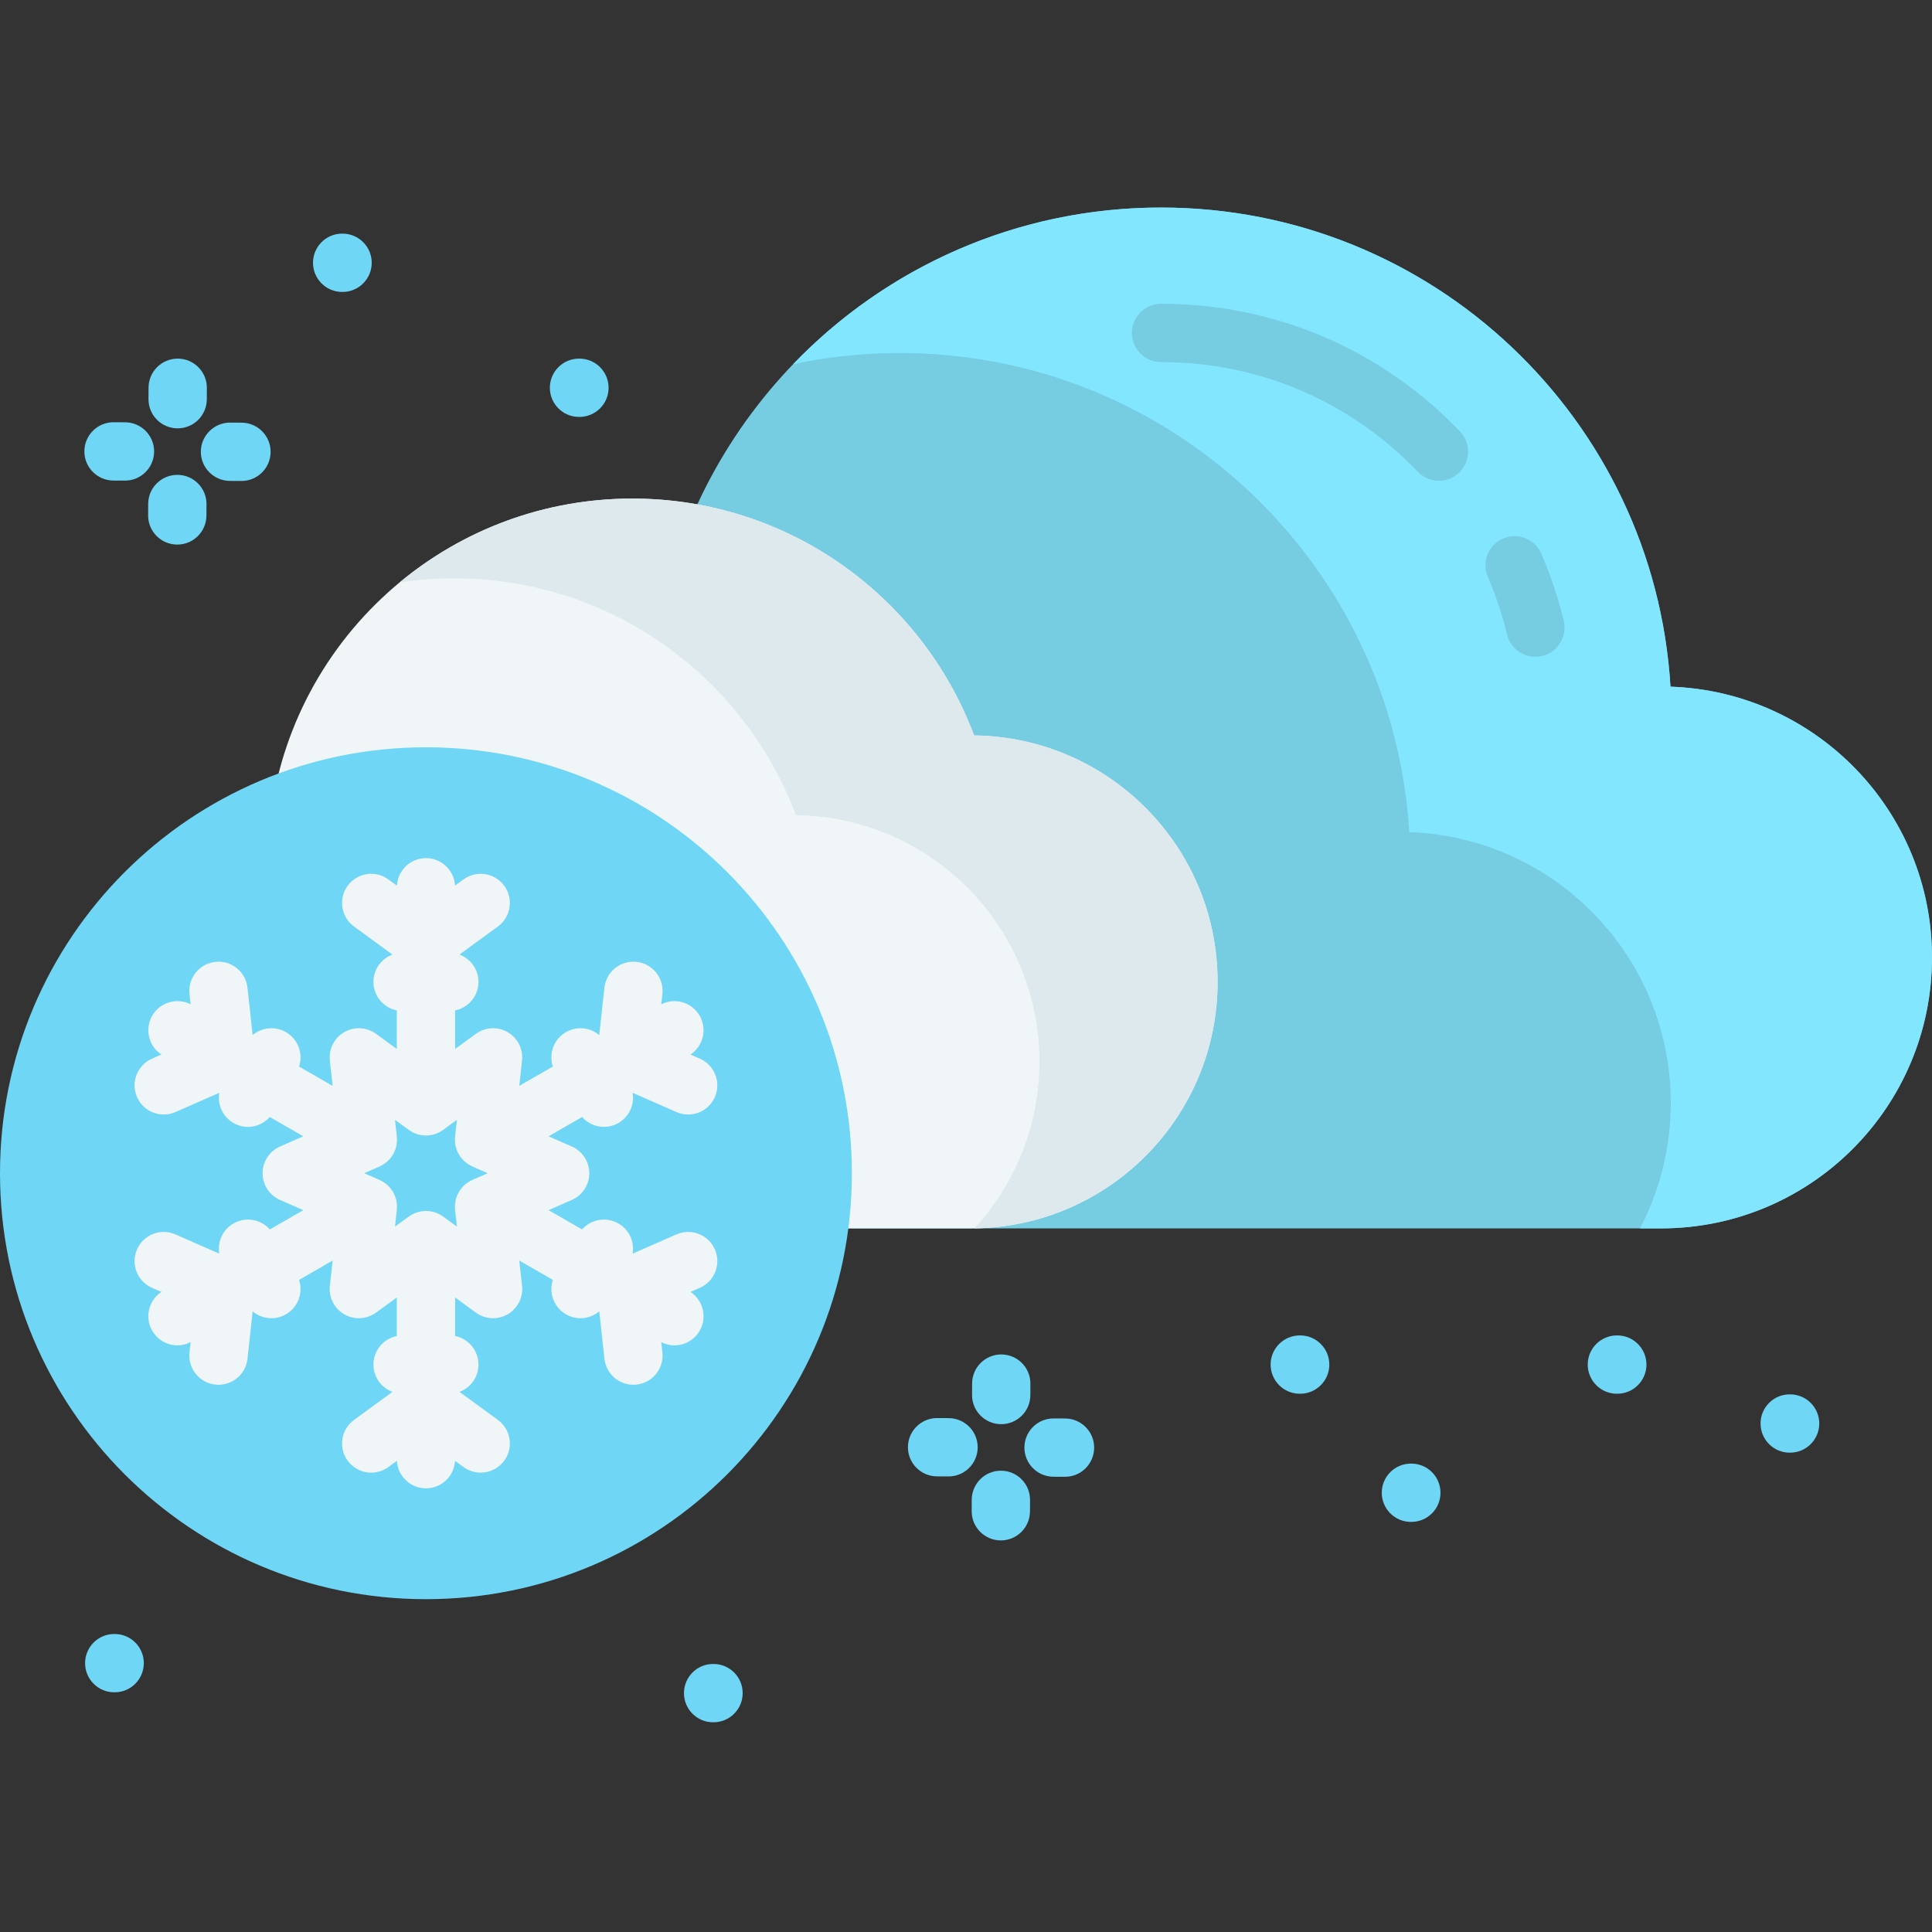 <?xml version="1.0"?>
<svg xmlns="http://www.w3.org/2000/svg" height="512px" viewBox="0 -55 512 512" width="512px" class=""><rect x="0" y="-55" width="512" height="512" fill="#333333" stroke="none"/><g><path d="m442.691 126.969c-4.289-70.84-63.086-126.969-135.008-126.969-58 0-107.469 36.512-126.695 87.805-49.949.602-90.258 41.258-90.258 91.348 0 50.469 40.91 91.383 91.379 91.383h258.074c39.66 0 71.812-32.152 71.812-71.816 0-38.82-30.809-70.426-69.305-71.75zm0 0" fill="#c4e1e8" data-original="#C4E1E8" class="" data-old_color="#c4e1e8" style="fill:#76CCE1"/><path d="m512 198.719c0 39.66-32.156 71.816-71.82 71.816h-5.562c5.207-9.938 8.152-21.258 8.152-33.254 0-38.816-30.805-70.426-69.305-71.754-4.285-70.836-63.09-126.973-135.012-126.973-9.695 0-19.152 1.02-28.266 2.961 24.602-25.586 59.188-41.512 97.496-41.512 71.918 0 130.723 56.125 135.012 126.973 38.5 1.312 69.305 32.922 69.305 71.742zm0 0" fill="#a4d5dd" data-original="#A4D5DD" class="" data-old_color="#a4d5dd" style="fill:#83E6FF"/><path d="m406.887 119.055c-3.492 0-6.656-2.383-7.508-5.926-1.25-5.203-2.965-10.336-5.09-15.242-1.691-3.918.109-8.465 4.023-10.16 3.922-1.695 8.469.105 10.16 4.023 2.477 5.723 4.473 11.699 5.93 17.77 1 4.148-1.555 8.32-5.703 9.316-.605.145-1.215.219-1.812.219zm0 0" fill="#c4e1e8" data-original="#C4E1E8" class="" data-old_color="#c4e1e8" style="fill:#76CCE1"/><path d="m381.332 72.406c-2.031 0-4.059-.797-5.574-2.375-17.996-18.75-42.172-29.078-68.07-29.078-4.27 0-7.727-3.457-7.727-7.723 0-4.27 3.457-7.727 7.727-7.727 30.148 0 58.281 12.012 79.219 33.828 2.953 3.078 2.852 7.969-.227 10.926-1.496 1.434-3.422 2.148-5.348 2.148zm0 0" fill="#c4e1e8" data-original="#C4E1E8" class="" data-old_color="#c4e1e8" style="fill:#76CCE1"/><path d="m71.051 167.898c3.066-50.645 45.102-90.773 96.52-90.773 41.465 0 76.832 26.102 90.574 62.77 35.711.434 64.531 29.5 64.531 65.309 0 36.082-29.25 65.332-65.332 65.332-15.102 0-168.98 0-184.5 0-28.355 0-51.34-22.988-51.34-51.344 0-27.754 22.023-50.348 49.547-51.293zm0 0" fill="#f0f5f7" data-original="#F0F5F7" class="" style="fill:#F0F5F7"/><path d="m322.676 205.211c0 35.77-28.762 64.824-64.43 65.309 10.695-11.637 17.215-27.141 17.215-44.176 0-35.809-28.812-64.879-64.531-65.312-13.746-36.664-49.105-62.77-90.578-62.77-4.902 0-9.711.367-14.422 1.07 16.73-13.871 38.207-22.203 61.637-22.203 41.473 0 76.832 26.094 90.578 62.77 35.719.434 64.531 29.492 64.531 65.312zm0 0" fill="#dde9ed" data-original="#DDE9ED" class=""/><path d="m225.758 255.918c0 62.34-50.539 112.879-112.879 112.879s-112.879-50.539-112.879-112.879c0-62.34 50.539-112.879 112.879-112.879s112.879 50.539 112.879 112.879zm0 0" fill="#60daff" data-original="#60DAFF" class="active-path" style="fill:#70D6F5" data-old_color="#60daff"/><path d="m179.258 272.133-11.613 5.102c.531-3.094-.859-6.328-3.734-7.992-3.234-1.875-7.273-1.137-9.66 1.57l-8.871-5.109 6.176-2.715c2.805-1.23 4.617-4.008 4.617-7.07 0-3.066-1.812-5.844-4.617-7.074l-6.176-2.711 8.887-5.113c1.488 1.68 3.602 2.613 5.781 2.613 1.312 0 2.645-.336 3.863-1.039 2.875-1.668 4.266-4.898 3.734-7.992l11.613 5.102c1.012.445 2.066.656 3.105.656 2.973 0 5.805-1.727 7.078-4.621 1.715-3.906-.059-8.465-3.965-10.18l-2.492-1.098c3.375-2.234 4.48-6.73 2.434-10.285-2.059-3.578-6.539-4.875-10.176-3.035l.297-2.719c.461-4.242-2.602-8.059-6.844-8.52-4.238-.465-8.055 2.598-8.52 6.84l-1.371 12.562c-2.418-2.031-5.941-2.445-8.832-.773-3.227 1.871-4.594 5.715-3.461 9.117l-8.902 5.121.734-6.715c.332-3.043-1.164-5.992-3.812-7.527-2.648-1.531-5.953-1.355-8.426.449l-5.496 4.012v-10.211c3.527-.715 6.188-3.832 6.188-7.574 0-3.32-2.102-6.141-5.043-7.234l10.188-7.434c3.445-2.516 4.203-7.348 1.688-10.793-2.516-3.449-7.348-4.203-10.793-1.688l-2.25 1.637c-.234-4.055-3.59-7.277-7.703-7.277-4.117 0-7.477 3.227-7.703 7.285l-2.258-1.645c-3.449-2.52-8.281-1.762-10.793 1.688-2.516 3.445-1.762 8.281 1.688 10.793l10.188 7.434c-2.941 1.094-5.043 3.918-5.043 7.238 0 3.742 2.66 6.859 6.195 7.57v10.215l-5.508-4.016c-2.473-1.805-5.777-1.98-8.422-.445-2.648 1.531-4.145 4.484-3.812 7.523l.734 6.719-8.902-5.125c1.133-3.402-.234-7.25-3.465-9.117-2.887-1.672-6.41-1.258-8.832.773l-1.371-12.562c-.461-4.238-4.27-7.305-8.516-6.84-4.242.461-7.305 4.277-6.844 8.52l.297 2.719c-3.641-1.84-8.121-.543-10.18 3.035-2.047 3.555-.941 8.051 2.434 10.285l-2.488 1.094c-3.906 1.719-5.684 6.273-3.965 10.184 1.27 2.895 4.105 4.617 7.074 4.617 1.039 0 2.094-.207 3.105-.652l11.613-5.105c-.531 3.094.863 6.328 3.734 7.992 1.219.707 2.551 1.043 3.867 1.043 2.176 0 4.293-.934 5.777-2.617l8.887 5.113-6.172 2.715c-2.809 1.23-4.617 4.008-4.617 7.07 0 3.066 1.809 5.84 4.617 7.074l6.176 2.715-8.871 5.105c-2.387-2.703-6.422-3.445-9.66-1.566-2.875 1.664-4.266 4.898-3.738 7.988l-11.613-5.102c-3.902-1.719-8.465.059-10.18 3.965-1.719 3.906.059 8.465 3.965 10.184l2.492 1.094c-3.375 2.234-4.484 6.73-2.434 10.285 1.43 2.484 4.027 3.875 6.703 3.875 1.176 0 2.363-.285 3.473-.848l-.297 2.727c-.461 4.242 2.602 8.055 6.844 8.52.285.031.566.047.848.047 3.891 0 7.238-2.934 7.672-6.891l1.371-12.566c1.398 1.176 3.16 1.82 4.965 1.82 1.316 0 2.648-.336 3.867-1.043 3.227-1.867 4.594-5.711 3.461-9.113l8.902-5.121-.734 6.711c-.328 3.043 1.164 5.992 3.812 7.527 1.203.695 2.539 1.039 3.871 1.039 1.602 0 3.203-.5 4.551-1.484l5.508-4.02v10.215c-3.531.711-6.195 3.832-6.195 7.574 0 3.32 2.102 6.145 5.043 7.234l-10.188 7.434c-3.445 2.516-4.203 7.348-1.688 10.797 2.516 3.445 7.348 4.199 10.797 1.688l2.254-1.645c.227 4.059 3.586 7.285 7.703 7.285 4.117 0 7.473-3.223 7.703-7.281l2.25 1.641c1.375 1 2.969 1.484 4.547 1.484 2.383 0 4.734-1.102 6.246-3.172 2.516-3.449 1.762-8.281-1.688-10.797l-10.184-7.434c2.938-1.09 5.039-3.914 5.039-7.234 0-3.742-2.656-6.859-6.188-7.574v-10.207l5.5 4.012c2.469 1.801 5.773 1.973 8.422.445 2.648-1.535 4.145-4.484 3.812-7.527l-.734-6.711 8.902 5.121c-1.129 3.402.238 7.246 3.465 9.113 1.219.707 2.551 1.043 3.863 1.043 1.805 0 3.566-.645 4.969-1.82l1.371 12.566c.43 3.957 3.777 6.891 7.668 6.891.281 0 .562-.016.848-.047 4.242-.465 7.309-4.277 6.844-8.52l-.297-2.727c1.113.562 2.297.848 3.473.848 2.676 0 5.277-1.391 6.707-3.875 2.047-3.555.938-8.051-2.438-10.285l2.492-1.098c3.906-1.715 5.684-6.273 3.965-10.18s-6.273-5.68-10.184-3.961zm-61.824-4.734c-.023-.016-.047-.027-.07-.043-.297-.211-.605-.402-.934-.57-.051-.027-.109-.051-.16-.078-.309-.152-.629-.285-.957-.395-.031-.012-.059-.023-.086-.031-.332-.105-.676-.184-1.023-.242-.09-.016-.18-.031-.273-.043-.316-.043-.637-.07-.965-.074-.027 0-.059-.008-.086-.008-.031 0-.066.008-.098.008-.316.004-.629.031-.934.074-.102.012-.203.027-.305.043-.336.062-.664.137-.984.234-.059.02-.117.043-.172.066-.289.098-.57.215-.844.344-.078.039-.16.074-.242.117-.301.156-.586.336-.863.527-.035.027-.074.043-.113.07l-3.648 2.664.484-4.445c.004-.031 0-.062.004-.094.035-.359.047-.719.031-1.082-.004-.066-.012-.129-.016-.195-.023-.34-.066-.68-.133-1.02-.008-.031-.012-.062-.02-.094-.074-.34-.176-.676-.301-1.012-.031-.082-.062-.168-.098-.25-.125-.312-.27-.621-.441-.922-.023-.039-.047-.074-.066-.109-.168-.281-.352-.543-.547-.797-.059-.074-.113-.145-.172-.215-.227-.27-.461-.523-.715-.758-.039-.035-.078-.062-.117-.098-.246-.215-.504-.41-.773-.594-.059-.039-.113-.078-.176-.117-.297-.191-.609-.355-.93-.504-.035-.016-.066-.039-.102-.055l-4.07-1.789 4.07-1.785c.066-.031.129-.074.195-.105.254-.125.508-.258.75-.406.105-.066.207-.133.309-.203.219-.148.426-.309.629-.48.094-.082.188-.156.273-.238.199-.188.387-.391.566-.598.07-.082.148-.156.215-.242.207-.262.402-.547.578-.844.02-.035.047-.066.066-.102.004 0 .004 0 .004-.004.18-.312.328-.633.457-.957.031-.078.059-.152.09-.227.125-.34.23-.684.305-1.027.008-.027.008-.055.016-.082.07-.344.113-.688.137-1.031.004-.062.012-.125.012-.188.02-.363.004-.723-.031-1.082 0-.035.004-.066 0-.098l-.484-4.445 3.648 2.664c.031.02.066.035.094.055.289.203.586.391.902.555.062.031.125.059.188.09.301.148.609.277.934.383.031.012.062.027.094.035.336.109.684.188 1.039.246.078.016.156.027.234.039.352.047.707.082 1.07.082h.004c.367 0 .727-.035 1.082-.086.07-.012.137-.02.207-.031.367-.062.727-.145 1.07-.254.004 0 .008-.004.012-.004.363-.117.715-.266 1.051-.434.035-.016.07-.035.105-.051.34-.176.664-.375.973-.594.016-.012.035-.02.051-.031l3.652-2.664-.484 4.445c-.004.023 0 .051-.004.074-.035.371-.047.746-.031 1.125 0 .043.008.086.008.129.027.379.07.754.152 1.125v.008c.078.359.188.715.32 1.066.02.062.047.121.07.18.133.336.281.664.469.984.195.344.418.66.656.957.055.07.117.129.172.195.195.227.395.445.609.645.078.074.164.141.246.211.215.184.434.352.66.508.094.062.188.129.285.188.254.156.516.297.781.422.062.027.117.066.176.094l4.07 1.789-4.07 1.789c-.031.016-.059.035-.09.051-.328.148-.648.316-.957.516-.047.027-.09.062-.137.094-.289.191-.562.402-.828.633-.023.023-.051.043-.074.066-.262.238-.508.5-.738.781-.051.059-.098.117-.145.18-.215.273-.414.555-.594.863-.008.012-.016.02-.02.031-.004.004-.004.004-.008.008-.18.316-.328.641-.461.969-.027.066-.055.137-.082.203-.129.348-.234.699-.312 1.051 0 .008 0 .016-.004.027-.078.367-.121.734-.148 1.105 0 .047-.008.09-.008.137-.016.379-.008.754.031 1.125.004.023 0 .047.004.07l.484 4.445zm0 0" fill="#f0f5f7" data-original="#F0F5F7" class="" style="fill:#F0F5F7"/><g fill="#60daff"><path d="m47.078 58.516c-.012 0-.027 0-.039 0-4.266-.02-7.711-3.496-7.688-7.762l.016-3.027c.02-4.254 3.477-7.688 7.723-7.688h.039c4.266.02 7.711 3.496 7.688 7.762l-.012 3.027c-.023 4.254-3.477 7.688-7.727 7.688zm0 0" data-original="#60DAFF" class="active-path" style="fill:#70D6F5" data-old_color="#60DAFF"/><path d="m46.984 89.32c-.016 0-.027 0-.039 0-4.266-.02-7.711-3.496-7.691-7.762l.016-3.027c.02-4.254 3.477-7.688 7.723-7.688h.039c4.27.02 7.711 3.492 7.691 7.762l-.016 3.023c-.02 4.258-3.477 7.691-7.723 7.691zm0 0" data-original="#60DAFF" class="active-path" style="fill:#70D6F5" data-old_color="#60DAFF"/><path d="m63.988 72.461c-.016 0-.027 0-.039 0l-3.031-.016c-4.27-.02-7.711-3.496-7.691-7.762.023-4.27 3.547-7.715 7.766-7.691l3.031.016c4.266.02 7.711 3.496 7.691 7.766-.023 4.254-3.477 7.688-7.727 7.688zm0 0" data-original="#60DAFF" class="active-path" style="fill:#70D6F5" data-old_color="#60DAFF"/><path d="m33.121 72.367c-.016 0-.027 0-.039 0l-3.031-.016c-4.266-.02-7.711-3.496-7.691-7.762.02-4.254 3.477-7.691 7.727-7.691h.035l3.031.016c4.27.02 7.711 3.492 7.691 7.762-.02 4.254-3.473 7.691-7.723 7.691zm0 0" data-original="#60DAFF" class="active-path" style="fill:#70D6F5" data-old_color="#60DAFF"/><path d="m265.328 322.422c-.012 0-.023 0-.035 0-4.27-.02-7.711-3.496-7.691-7.762l.016-3.027c.02-4.254 3.477-7.691 7.723-7.691h.039c4.266.023 7.711 3.496 7.688 7.762l-.012 3.027c-.02 4.258-3.477 7.691-7.727 7.691zm0 0" data-original="#60DAFF" class="active-path" style="fill:#70D6F5" data-old_color="#60DAFF"/><path d="m265.234 353.227c-.016 0-.023 0-.039 0-4.266-.023-7.711-3.496-7.688-7.762l.012-3.027c.02-4.254 3.477-7.691 7.727-7.691h.035c4.27.02 7.711 3.496 7.691 7.762l-.016 3.027c-.02 4.254-3.473 7.691-7.723 7.691zm0 0" data-original="#60DAFF" class="active-path" style="fill:#70D6F5" data-old_color="#60DAFF"/><path d="m282.238 336.367c-.012 0-.023 0-.039 0l-3.031-.016c-4.266-.023-7.707-3.496-7.688-7.766.02-4.254 3.473-7.688 7.723-7.688h.039l3.031.016c4.266.02 7.711 3.496 7.691 7.762-.02 4.254-3.477 7.691-7.727 7.691zm0 0" data-original="#60DAFF" class="active-path" style="fill:#70D6F5" data-old_color="#60DAFF"/><path d="m251.371 336.27c-.012 0-.027 0-.039 0l-3.031-.016c-4.266-.02-7.711-3.496-7.688-7.762.02-4.258 3.477-7.691 7.723-7.691h.039l3.031.016c4.27.023 7.711 3.496 7.691 7.766-.023 4.254-3.477 7.688-7.727 7.688zm0 0" data-original="#60DAFF" class="active-path" style="fill:#70D6F5" data-old_color="#60DAFF"/><path d="m344.562 314.355c-.016 0-.027 0-.039 0h-.105c-4.27-.02-7.711-3.496-7.691-7.766.02-4.254 3.477-7.688 7.727-7.688h.035.109c4.266.02 7.707 3.496 7.688 7.762-.02 4.254-3.473 7.691-7.723 7.691zm0 0" data-original="#60DAFF" class="active-path" style="fill:#70D6F5" data-old_color="#60DAFF"/><path d="m189.09 401.422h-.109c-4.266 0-7.723-3.457-7.723-7.727 0-4.266 3.457-7.727 7.723-7.727h.109c4.266 0 7.727 3.461 7.727 7.727 0 4.27-3.461 7.727-7.727 7.727zm0 0" data-original="#60DAFF" class="active-path" style="fill:#70D6F5" data-old_color="#60DAFF"/><path d="m374.016 348.32h-.109c-4.266 0-7.723-3.457-7.723-7.723 0-4.27 3.457-7.727 7.723-7.727h.109c4.27 0 7.727 3.457 7.727 7.727 0 4.266-3.457 7.723-7.727 7.723zm0 0" data-original="#60DAFF" class="active-path" style="fill:#70D6F5" data-old_color="#60DAFF"/><path d="m474.395 329.973c-.012 0-.023 0-.035 0h-.105c-4.27-.02-7.711-3.496-7.691-7.762.02-4.258 3.477-7.691 7.723-7.691h.039.105c4.27.02 7.711 3.496 7.691 7.762-.02 4.254-3.477 7.691-7.727 7.691zm0 0" data-original="#60DAFF" class="active-path" style="fill:#70D6F5" data-old_color="#60DAFF"/><path d="m428.598 314.355c-.012 0-.023 0-.035 0h-.109c-4.266-.02-7.707-3.496-7.688-7.766.02-4.254 3.477-7.688 7.723-7.688h.039.105c4.27.02 7.711 3.496 7.691 7.762-.02 4.254-3.477 7.691-7.727 7.691zm0 0" data-original="#60DAFF" class="active-path" style="fill:#70D6F5" data-old_color="#60DAFF"/><path d="m90.785 22.367c-.012 0-.023 0-.039 0h-.105c-4.266-.02-7.711-3.496-7.691-7.762.023-4.258 3.477-7.691 7.727-7.691h.039.105c4.266.02 7.711 3.496 7.691 7.762-.023 4.258-3.477 7.691-7.727 7.691zm0 0" data-original="#60DAFF" class="active-path" style="fill:#70D6F5" data-old_color="#60DAFF"/><path d="m153.555 55.492c-.016 0-.027 0-.039 0h-.105c-4.266-.02-7.711-3.496-7.691-7.766.02-4.254 3.477-7.688 7.727-7.688h.035.109c4.266.02 7.711 3.496 7.688 7.762-.016 4.258-3.473 7.691-7.723 7.691zm0 0" data-original="#60DAFF" class="active-path" style="fill:#70D6F5" data-old_color="#60DAFF"/><path d="m30.387 393.477c-.016 0-.027 0-.039 0h-.105c-4.27-.02-7.711-3.496-7.691-7.762.02-4.258 3.477-7.691 7.727-7.691h.035.109c4.266.02 7.711 3.496 7.688 7.762-.02 4.254-3.473 7.691-7.723 7.691zm0 0" data-original="#60DAFF" class="active-path" style="fill:#70D6F5" data-old_color="#60DAFF"/></g></g> </svg>
